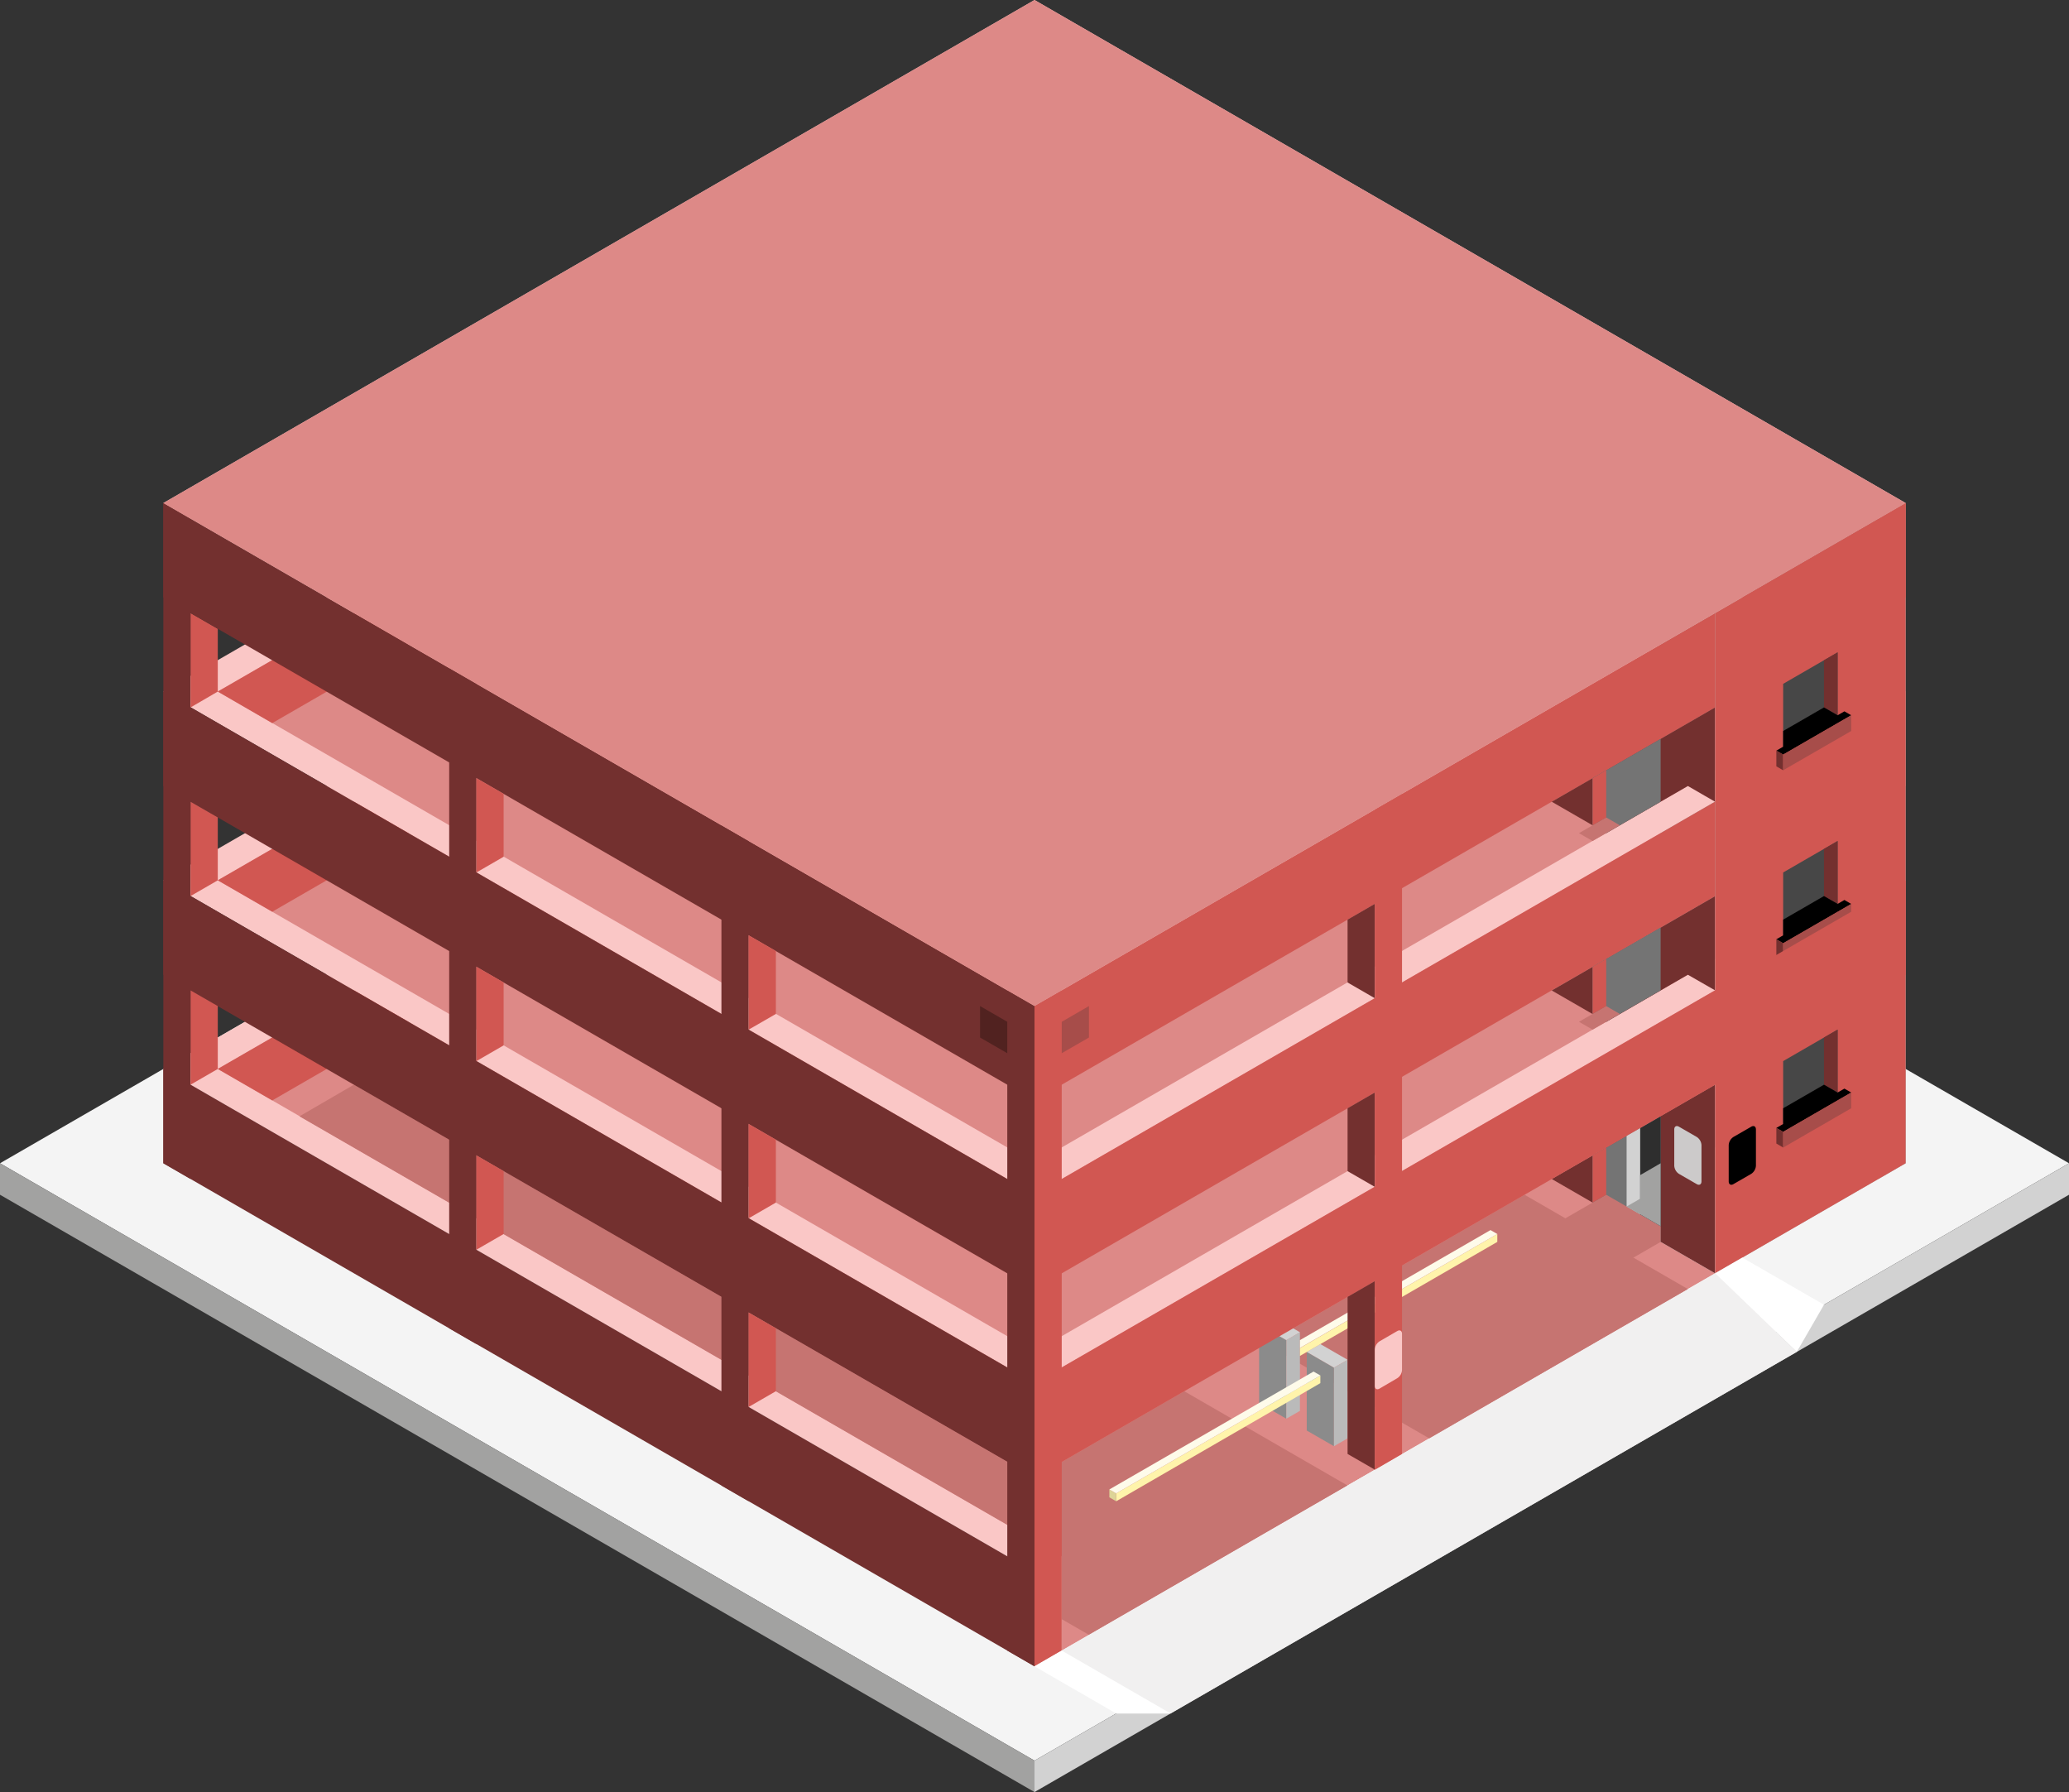 <svg id="Layer_1" data-name="Layer 1" xmlns="http://www.w3.org/2000/svg" viewBox="0 0 380 329.09">
    <rect x="0" y="0" width="380" height="329.09" fill="#333333" stroke="none"/>
    <defs>
        <style>
            .cls-1{fill:#f4f4f4;}.cls-2{fill:#d2d2d2;}.cls-3{fill:#a2a2a1;}.top-light-2{fill:#fac7c6;}.top-prim{fill:#dd8987;}.cls-4{fill:#bababa;}.exterior-R-prim{fill:#d15752;}.top-dark{fill:#c67471;}.exterior-L-prim{fill:#73302f;}.cls-5{fill:#474747;}.cls-6{fill:#747474;}.cls-7{fill:#fff;}.cls-8{fill:#f1f0f0;}.cls-9{fill:#2e2e2e;}.exterior-R-dark{fill:#a74d4a;}.exterior-L-dark{fill:#512220;}.cls-10{fill:#cccaca;}.cls-11{fill:#8b8b8b;}.cls-12{fill:#fff4ab;}.cls-13{fill:#ddd497;}.cls-14{fill:#fefbea;}
        </style>
    </defs>
    <title>Artboard 12</title>
    <g id="Group">
        <path id="Path" class="cls-1" d="M190,323.32l190-109.7L190,103.93,0,213.62Z"/>
        <path id="Path-2" data-name="Path" class="cls-2" d="M190,329.09v-5.77l190-109.7v5.78Z"/>
        <path id="Path-3" data-name="Path" class="cls-3" d="M0,219.4v-5.78l190,109.7v5.77Z"/>
        <path id="Path-4" data-name="Path" class="top-light-2" d="M30,196.3l160-92.37L350,196.3,190,288.68Z"/>
        <path id="Path-5" data-name="Path" class="top-prim" d="M40,196.3l150,86.6,150-86.6L190,109.7Z"/>
        <path id="Path-6" data-name="Path" class="cls-4" d="M315,233.83l35-20.21V196.3l-35,20.21Z"/>
        <path id="Path-7" data-name="Path" class="exterior-R-prim" d="M40,196.3l150-86.6v11.55L50,202.08Z"/>
        <path id="Path-8" data-name="Path" class="cls-3" d="M345,199.19l-5-2.89V184.75l5-2.88Z"/>
        <path id="Path-9" data-name="Path" class="top-light-2" d="M30,161.66,190,69.28l160,92.38L190,254Z"/>
        <path id="Path-10" data-name="Path" class="top-prim" d="M40,161.66l150,86.6,150-86.6L190,75.06Z"/>
        <path id="Path-11" data-name="Path" class="cls-3" d="M340,161.66l-10,5.77-90-52V103.93Z"/>
        <path id="Path-12" data-name="Path" class="exterior-R-prim" d="M40,161.66l150-86.6V86.61L50,167.43Z"/>
        <path id="Path-13" data-name="Path" class="top-light-2" d="M30,127,190,34.64,350,127,190,219.4Z"/>
        <path id="Path-14" data-name="Path" class="top-prim" d="M195,303.11l120-69.28-32.5-18.76L195,265.58Z"/>
        <path id="Path-15" data-name="Path" class="top-dark"
              d="M195,285.79v11.55l5,2.88,47.5-27.42-30-17.32L190,271.36,65,199.19,55,205Z"/>
        <path id="Path-16" data-name="Path" class="exterior-R-prim" d="M190,236.72l160-92.38V127L190,219.4Z"/>
        <path id="Path-17" data-name="Path" class="exterior-L-prim" d="M30,127,190,219.4v17.32L30,144.34Z"/>
        <path id="Path-18" data-name="Path" class="exterior-L-prim" d="M30,161.66,190,254v17.32L30,179Z"/>
        <path id="Path-19" data-name="Path" class="exterior-L-prim" d="M30,196.3l160,92.38V306L30,213.62Z"/>
        <path id="Path-20" data-name="Path" class="exterior-L-prim" d="M35,216.51V95.27l-5-2.89V213.62Z"/>
        <path id="Path-21" data-name="Path" class="exterior-R-prim" d="M40,127V115.47l-5-2.88v17.32Z"/>
        <path id="Path-22" data-name="Path" class="cls-3" d="M340,127V115.47l5-2.88v17.32Z"/>
        <path id="Path-23" data-name="Path" class="exterior-R-prim" d="M35,164.55l5-2.89V150.11l-5-2.88Z"/>
        <path id="Path-24" data-name="Path" class="exterior-R-prim" d="M35,199.19l5-2.89V184.75l-5-2.88Z"/>
        <path id="Path-25" data-name="Path" class="cls-3" d="M345,164.55l-5-2.89V150.11l5-2.88Z"/>
        <path id="Path-26" data-name="Path" class="cls-4" d="M345,216.51V95.27l5-2.89V213.62Z"/>
        <path id="Path-27" data-name="Path" class="top-prim" d="M40,127l150,86.6L340,127,190,40.42Z"/>
        <path id="Path-28" data-name="Path" class="cls-3" d="M340,127l-10,5.77-90-52V69.28Z"/>
        <path id="Path-29" data-name="Path" class="exterior-R-prim" d="M40,127l150-86.6V52L50,132.79Z"/>
        <path id="Path-30" data-name="Path" class="top-light-2" d="M30,92.38,190,0,350,92.38,190,184.75Z"/>
        <path id="Path-31" data-name="Path" class="exterior-R-prim" d="M190,202.08,350,109.7V92.38L190,184.75Z"/>
        <path id="Path-32" data-name="Path" class="exterior-L-prim" d="M30,92.38l160,92.37v17.33L30,109.7Z"/>
        <path id="Path-33" data-name="Path" class="exterior-L-prim" d="M315,147.23l-5-2.89L295,153l-10-5.77,30-17.32Z"/>
        <path id="Path-34" data-name="Path" class="exterior-L-prim" d="M315,181.87,310,179l-15,8.66-10-5.77,30-17.32Z"/>
        <path id="Path-35" data-name="Path" class="exterior-L-prim" d="M315,233.83l-30-17.32,30-17.32Z"/>
        <path id="Path-36" data-name="Path" class="exterior-L-prim" d="M190,306V184.75l-5-2.88V303.11Z"/>
        <path id="Path-37" data-name="Path" class="exterior-L-prim" d="M137.5,275.69V154.44l-5-2.88V272.8Z"/>
        <path id="Path-38" data-name="Path" class="exterior-L-prim" d="M87.5,246.82V125.58l-5-2.89V243.93Z"/>
        <path id="Path-39" data-name="Path" class="exterior-L-prim" d="M252.5,183.31l-5-2.89V168.88l5-2.89Z"/>
        <path id="Path-40" data-name="Path" class="exterior-L-prim" d="M252.5,200.63l-5,2.89v11.55l5,2.88Z"/>
        <path id="Path-41" data-name="Path" class="exterior-R-prim" d="M190,306V184.75l5-2.88V303.11Z"/>
        <path id="Path-42" data-name="Path" class="cls-4" d="M315,233.83V112.59l5-2.89V230.94Z"/>
        <path id="Path-43" data-name="Path" class="exterior-R-prim" d="M350,92.38l-35,20.21V233.83l35-20.21Z"/>
        <path id="Path-44" data-name="Path" class="cls-5" d="M327.5,194.86l10-5.78v11.55l-10,5.78Z"/>
        <path id="Path-45" data-name="Path" class="cls-5" d="M327.5,160.22l10-5.78V166l-10,5.77Z"/>
        <path id="Path-46" data-name="Path" class="cls-5" d="M327.5,125.58l10-5.78v11.55l-10,5.77Z"/>
        <path id="Path-47" data-name="Path" class="exterior-L-prim" d="M337.5,200.63l-2.5-1.44v-8.66l2.5-1.45Z"/>
        <path id="Path-48" data-name="Path" class="exterior-L-prim" d="M337.5,166l-2.5-1.44v-8.66l2.5-1.45Z"/>
        <path id="Path-49" data-name="Path" class="exterior-L-prim" d="M337.5,131.35l-2.5-1.44v-8.66l2.5-1.45Z"/>
        <path id="Path-50" data-name="Path" class="top-light-3"
              d="M326.25,137.85l1.25-.73v-2.88l7.5-4.33,2.5,1.44,1.25-.72,1.25.72-12.5,7.22Z"/>
        <path id="Path-51" data-name="Path" class="top-light-3"
              d="M326.25,172.49l1.25-.73v-2.88l7.5-4.33,2.5,1.44,1.25-.72L340,166l-12.5,7.22Z"/>
        <path id="Path-52" data-name="Path" class="top-light-3"
              d="M326.25,207.13l1.25-.72v-2.89l7.5-4.33,2.5,1.44,1.25-.72,1.25.72-12.5,7.22Z"/>
        <path id="Path-53" data-name="Path" class="cls-6" d="M305,181.87l-10,5.77-2.5-1.44v-8.66l12.5-7.22Z"/>
        <path id="Path-54" data-name="Path" class="cls-6" d="M305,147.23,295,153l-2.5-1.44V142.9l12.5-7.22Z"/>
        <path id="Path-55" data-name="Path" class="cls-6" d="M305,228.06l-12.5-7.22v-8.66L305,205Z"/>
        <path id="Path-56" data-name="Path" class="top-dark" d="M290,187.64l5-2.89,2.5,1.45-5,2.88Z"/>
        <path id="Path-57" data-name="Path" class="top-dark" d="M290,153l5-2.89,2.5,1.45-5,2.88Z"/>
        <path id="Path-58" data-name="Path" class="top-dark" d="M285,225.17l10-5.77,10,5.77v2.89l-7.5,4.33Z"/>
        <path id="Path-59" data-name="Path" class="exterior-R-prim" d="M292.5,177.54l2.5-1.45v8.66l-2.5,1.45Z"/>
        <path id="Path-60" data-name="Path" class="exterior-R-prim" d="M292.5,142.9l2.5-1.45v8.66l-2.5,1.45Z"/>
        <path id="Path-61" data-name="Path" class="exterior-R-prim" d="M292.5,212.18l2.5-1.44v8.66l-2.5,1.44Z"/>
        <path id="Path-62" data-name="Path" class="exterior-R-prim" d="M142.5,186.2V174.65l-5-2.89v17.32Z"/>
        <path id="Path-63" data-name="Path" class="exterior-R-prim" d="M137.5,223.73l5-2.89V209.29l-5-2.88Z"/>
        <path id="Path-64" data-name="Path" class="exterior-R-prim" d="M87.5,194.86l5-2.89V180.42l-5-2.88Z"/>
        <path id="Path-65" data-name="Path" class="exterior-R-prim" d="M87.5,160.22l5-2.89V145.78l-5-2.88Z"/>
        <path id="Path-66" data-name="Path" class="exterior-R-prim" d="M137.5,258.37l5-2.89V243.93l-5-2.88Z"/>
        <path id="Path-67" data-name="Path" class="exterior-R-prim" d="M87.5,229.5l5-2.89V215.07l-5-2.89Z"/>
        <path id="Path-68" data-name="Path" class="cls-7" d="M315,233.83l5-2.89,15,8.66-5,8.66Z"/>
        <path id="Path-69" data-name="Path" class="cls-8" d="M252.5,269.91l15,14.44L215,314.66H205l-10-11.55Z"/>
        <path id="Path-70" data-name="Path" class="cls-8" d="M315,233.83l15,14.43-62.5,36.09-5-2.89-15-8.66Z"/>
        <path id="Path-71" data-name="Path" class="cls-2" d="M298.75,221.56l2.5,1.44V207.13l-2.5,1.44Z"/>
        <path id="Path-72" data-name="Path" class="cls-9" d="M305,205l-3.75,2.17V223l3.75,2.17Z"/>
        <path id="Path-73" data-name="Path" class="cls-3" d="M298.75,221.56l2.5-1.44v-4.33l3.75-2.17v11.55Z"/>
        <path id="Path-74" data-name="Path" class="top-dark" d="M262.5,264.14,310,236.72,280,219.4l-22.5,13-25,14.43Z"/>
        <path id="Path-75" data-name="Path" class="exterior-R-dark" d="M195,187.64l5-2.89v5.78l-5,2.88Z"/>
        <path id="Path-76" data-name="Path" class="exterior-L-dark" d="M185,187.64l-5-2.89v5.78l5,2.88Z"/>
        <path id="Path-77" data-name="Path" class="exterior-L-prim" d="M326.25,137.85v2.88l1.25.72v-2.88Z"/>
        <path id="Path-78" data-name="Path" class="exterior-L-prim" d="M326.25,172.49v2.88l1.25.72v-2.88Z"/>
        <path id="Path-79" data-name="Path" class="exterior-L-prim" d="M326.25,207.13V210l1.25.73v-2.89Z"/>
        <path id="Path-80" data-name="Path" class="exterior-R-dark" d="M340,131.35v2.89l-12.5,7.21v-2.88Z"/>
        <path id="Path-81" data-name="Path" class="exterior-R-dark" d="M340,166v2.89l-12.5,7.21v-2.88Z"/>
        <path id="Path-82" data-name="Path" class="exterior-R-dark" d="M340,200.63v2.89l-12.5,7.22v-2.89Z"/>
        <path id="Path-83" data-name="Path" class="top-light-3"
              d="M318.37,208.79l3.26-1.88c.48-.28.87-.06.87.5v6.66a1.92,1.92,0,0,1-.87,1.5l-3.26,1.88c-.48.28-.87.05-.87-.5v-6.66A1.92,1.92,0,0,1,318.37,208.79Z"/>
        <path id="Path-84" data-name="Path" class="cls-10"
              d="M311.63,208.79l-3.26-1.88c-.48-.28-.87-.06-.87.5v6.66a1.92,1.92,0,0,0,.87,1.5l3.26,1.88c.48.28.87.05.87-.5v-6.66A1.92,1.92,0,0,0,311.63,208.79Z"/>
        <path id="Path-85" data-name="Path" class="cls-11" d="M245,265.58l-5-2.88V248.26l5,2.89Z"/>
        <path id="Path-86" data-name="Path" class="cls-11" d="M236.25,260.53l-5-2.88V243.21l5,2.89Z"/>
        <path id="Path-87" data-name="Path" class="cls-4" d="M247.5,264.14V249.71l-2.5,1.44v14.43Z"/>
        <path id="Path-88" data-name="Path" class="cls-4" d="M238.75,259.09V244.65l-2.5,1.45v14.43Z"/>
        <path id="Path-89" data-name="Path" class="cls-2" d="M240,248.26l2.5-1.44,5,2.89-2.5,1.44Z"/>
        <path id="Path-90" data-name="Path" class="cls-2" d="M231.25,243.21l2.5-1.44,5,2.88-2.5,1.45Z"/>
        <path id="Path-91" data-name="Path" class="exterior-R-prim" d="M190,271.36,350,179V161.66L190,254Z"/>
        <path id="Path-92" data-name="Path" class="cls-12" d="M242.5,254,205,275.69v-1.45l37.5-21.65Z"/>
        <path id="Path-93" data-name="Path" class="cls-12" d="M275,228.06,238.75,249v-1.44L275,226.61Z"/>
        <path id="Path-94" data-name="Path" class="cls-13" d="M203.75,273.52l1.25.72v1.45l-1.25-.72Z"/>
        <path id="Path-95" data-name="Path" class="cls-14" d="M241.25,251.87l1.25.72L205,274.24l-1.25-.72Z"/>
        <path id="Path-96" data-name="Path" class="cls-14" d="M273.75,225.89l1.25.72-36.25,20.93V246.1Z"/>
        <path id="Path-97" data-name="Path" class="exterior-L-prim" d="M252.5,235.27l-5,2.89V267l5,2.88Z"/>
        <path id="Path-98" data-name="Path" class="exterior-R-prim" d="M252.5,269.91V148.67l5-2.89V267Z"/>
        <path id="Path-99" data-name="Path" class="top-light-2"
              d="M253.37,246.32l3.26-1.89c.48-.27.87-.05.87.5v6.66a1.89,1.89,0,0,1-.87,1.5L253.37,255c-.48.28-.87.05-.87-.5v-6.66A1.92,1.92,0,0,1,253.37,246.32Z"/>
        <path id="Path-100" data-name="Path" class="cls-7" d="M205,314.66h10l-20-11.55L190,306Z"/>
        <path id="anchor-01_144.34" class="top-prim" d="M30,92.38,190,0,350,92.38,190,184.75Z"/>
    </g>
</svg>